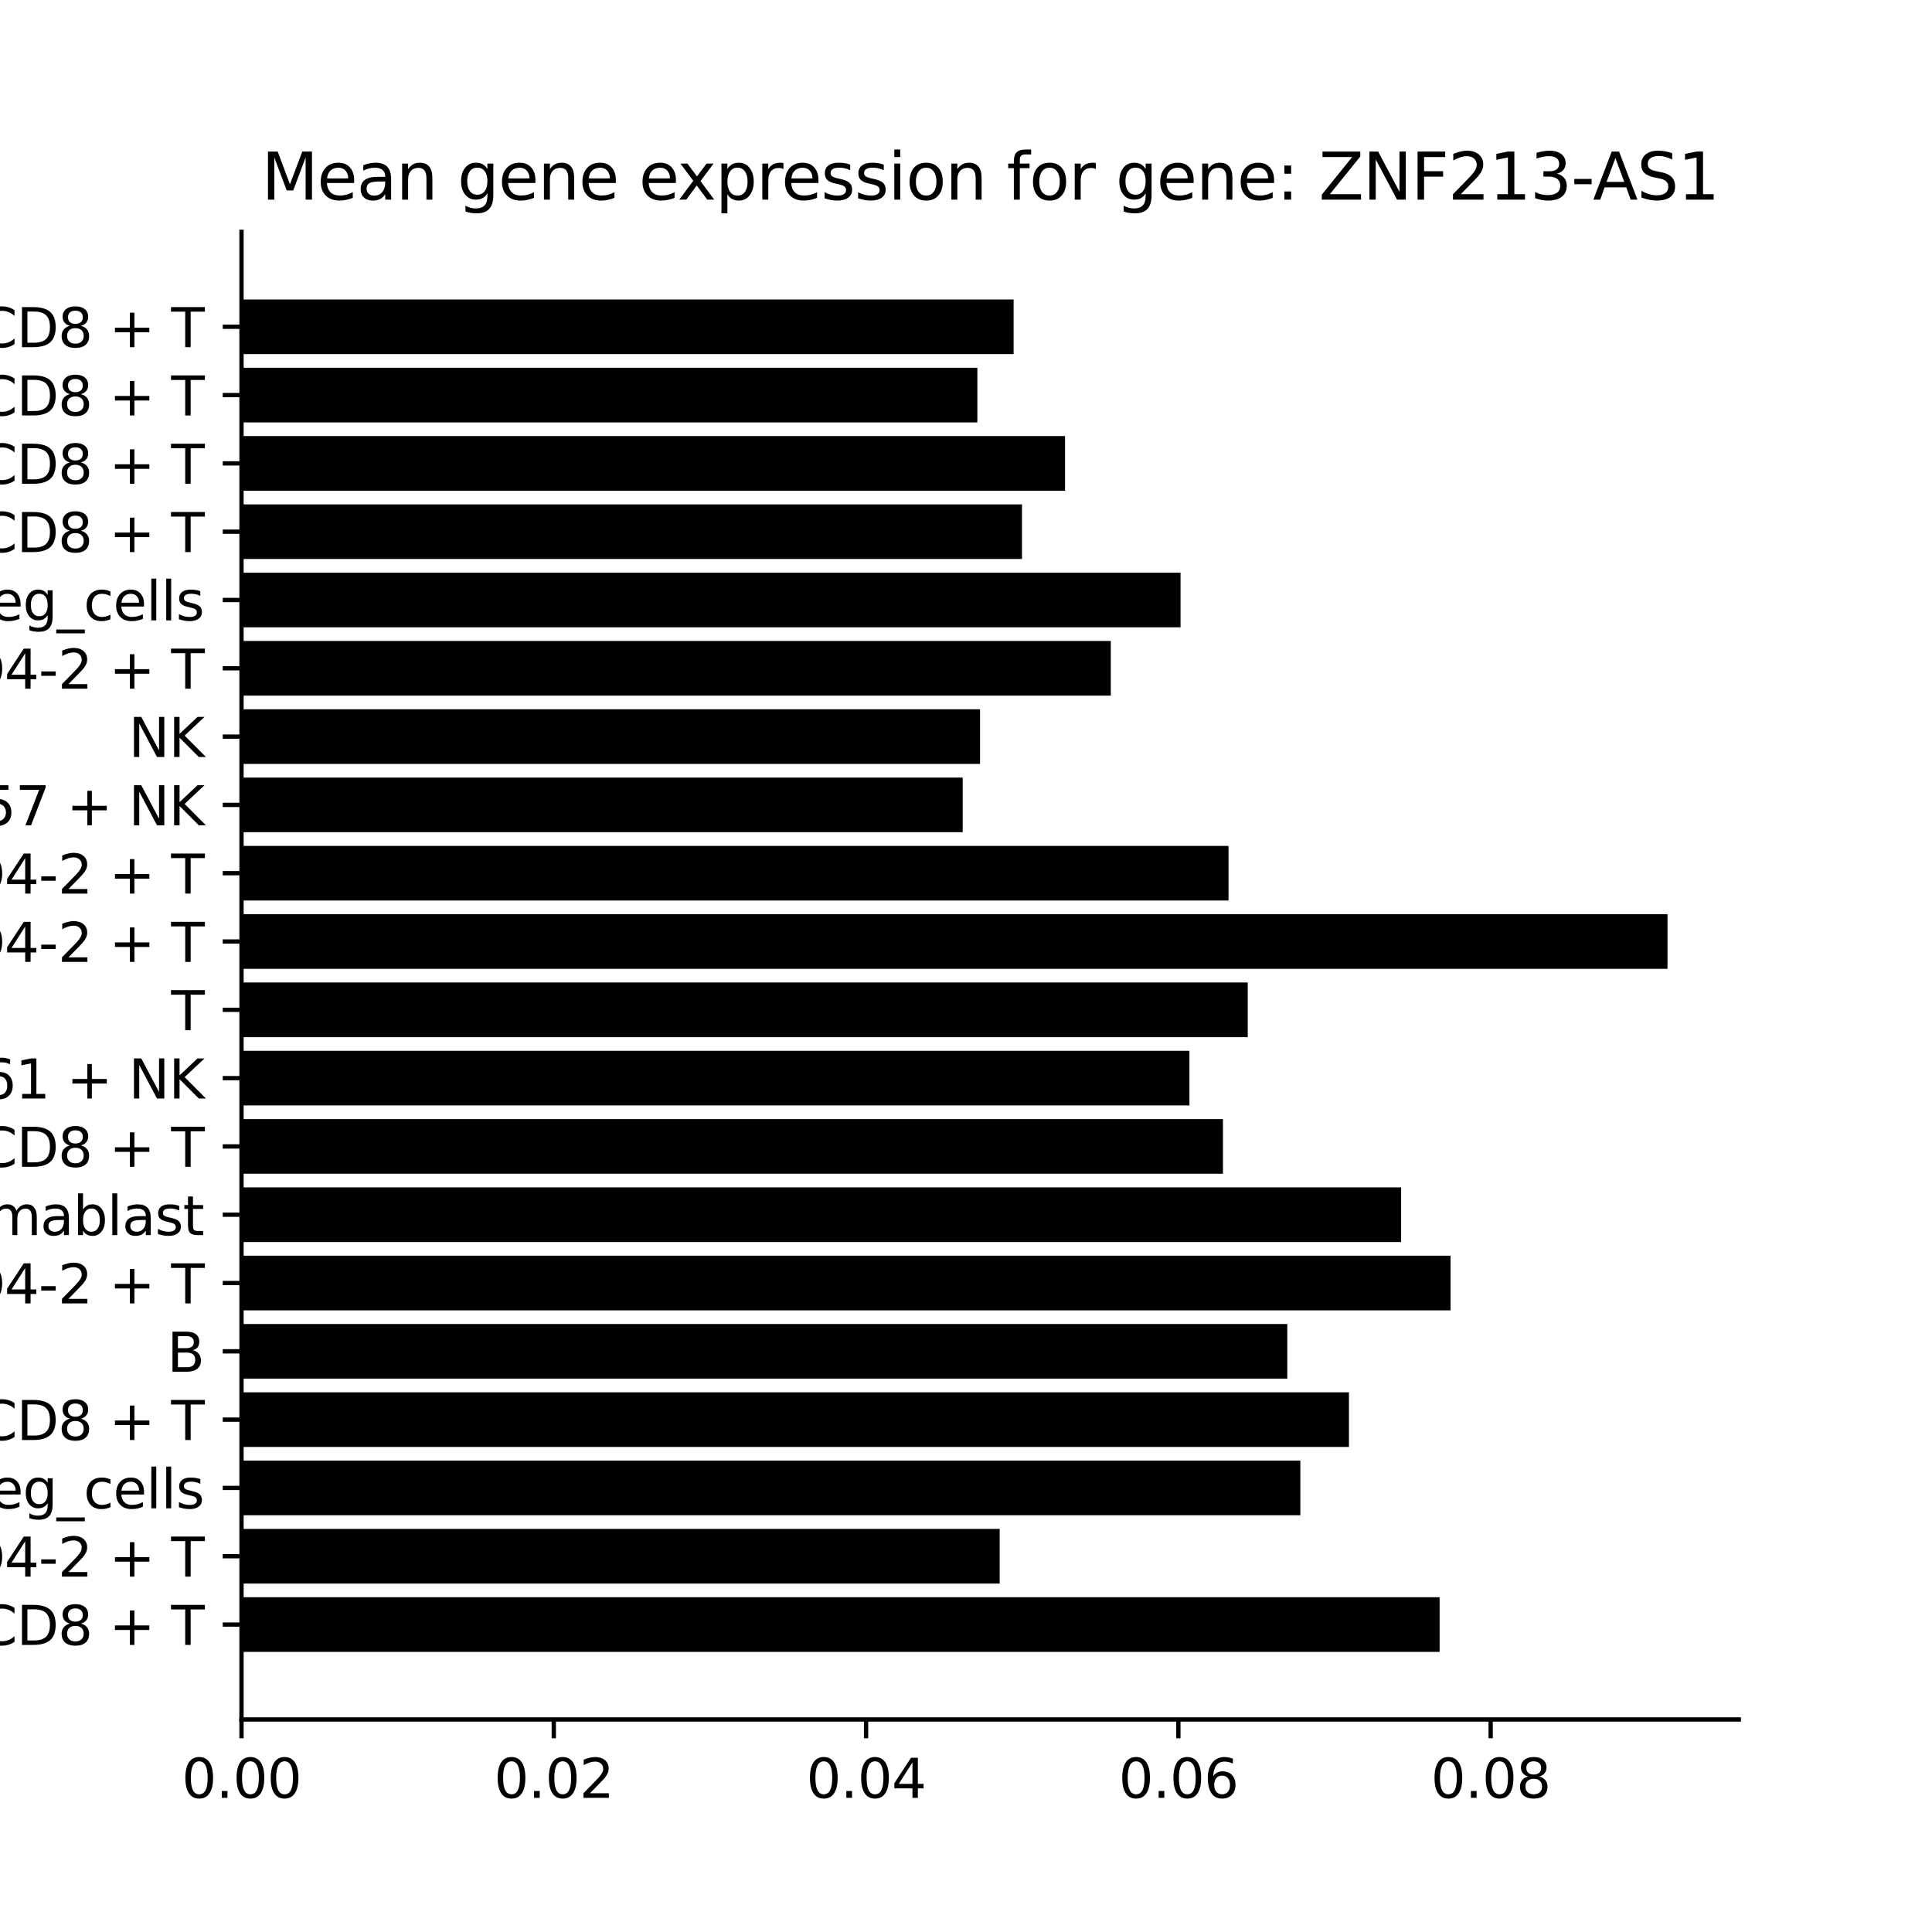 <?xml version="1.0" encoding="utf-8" standalone="no"?>
<!DOCTYPE svg PUBLIC "-//W3C//DTD SVG 1.1//EN"
  "http://www.w3.org/Graphics/SVG/1.1/DTD/svg11.dtd">
<svg xmlns:xlink="http://www.w3.org/1999/xlink" width="360pt" height="360pt" viewBox="0 0 360 360" xmlns="http://www.w3.org/2000/svg" version="1.1">
 <defs>
  <style type="text/css">*{stroke-linejoin: round; stroke-linecap: butt}</style>
 </defs>
 <g id="figure_1">
  <g id="patch_1">
   <path d="M 0 360 
L 360 360 
L 360 0 
L 0 0 
z
" style="fill: #ffffff"/>
  </g>
  <g id="axes_1">
   <g id="patch_2">
    <path d="M 45 320.4 
L 324 320.4 
L 324 43.2 
L 45 43.2 
z
" style="fill: #ffffff"/>
   </g>
   <g id="patch_3">
    <path d="M 45 55.8 
L 188.871 55.8 
L 188.871 65.982 
L 45 65.982 
z
" clip-path="url(#pe7deda91a8)"/>
   </g>
   <g id="patch_4">
    <path d="M 45 68.527 
L 182.116 68.527 
L 182.116 78.709 
L 45 78.709 
z
" clip-path="url(#pe7deda91a8)"/>
   </g>
   <g id="patch_5">
    <path d="M 45 81.255 
L 198.455 81.255 
L 198.455 91.436 
L 45 91.436 
z
" clip-path="url(#pe7deda91a8)"/>
   </g>
   <g id="patch_6">
    <path d="M 45 93.982 
L 190.434 93.982 
L 190.434 104.164 
L 45 104.164 
z
" clip-path="url(#pe7deda91a8)"/>
   </g>
   <g id="patch_7">
    <path d="M 45 106.709 
L 219.977 106.709 
L 219.977 116.891 
L 45 116.891 
z
" clip-path="url(#pe7deda91a8)"/>
   </g>
   <g id="patch_8">
    <path d="M 45 119.436 
L 206.978 119.436 
L 206.978 129.618 
L 45 129.618 
z
" clip-path="url(#pe7deda91a8)"/>
   </g>
   <g id="patch_9">
    <path d="M 45 132.164 
L 182.617 132.164 
L 182.617 142.345 
L 45 142.345 
z
" clip-path="url(#pe7deda91a8)"/>
   </g>
   <g id="patch_10">
    <path d="M 45 144.891 
L 179.383 144.891 
L 179.383 155.073 
L 45 155.073 
z
" clip-path="url(#pe7deda91a8)"/>
   </g>
   <g id="patch_11">
    <path d="M 45 157.618 
L 228.916 157.618 
L 228.916 167.8 
L 45 167.8 
z
" clip-path="url(#pe7deda91a8)"/>
   </g>
   <g id="patch_12">
    <path d="M 45 170.345 
L 310.714 170.345 
L 310.714 180.527 
L 45 180.527 
z
" clip-path="url(#pe7deda91a8)"/>
   </g>
   <g id="patch_13">
    <path d="M 45 183.073 
L 232.493 183.073 
L 232.493 193.255 
L 45 193.255 
z
" clip-path="url(#pe7deda91a8)"/>
   </g>
   <g id="patch_14">
    <path d="M 45 195.8 
L 221.633 195.8 
L 221.633 205.982 
L 45 205.982 
z
" clip-path="url(#pe7deda91a8)"/>
   </g>
   <g id="patch_15">
    <path d="M 45 208.527 
L 227.88 208.527 
L 227.88 218.709 
L 45 218.709 
z
" clip-path="url(#pe7deda91a8)"/>
   </g>
   <g id="patch_16">
    <path d="M 45 221.255 
L 261.078 221.255 
L 261.078 231.436 
L 45 231.436 
z
" clip-path="url(#pe7deda91a8)"/>
   </g>
   <g id="patch_17">
    <path d="M 45 233.982 
L 270.288 233.982 
L 270.288 244.164 
L 45 244.164 
z
" clip-path="url(#pe7deda91a8)"/>
   </g>
   <g id="patch_18">
    <path d="M 45 246.709 
L 239.869 246.709 
L 239.869 256.891 
L 45 256.891 
z
" clip-path="url(#pe7deda91a8)"/>
   </g>
   <g id="patch_19">
    <path d="M 45 259.436 
L 251.354 259.436 
L 251.354 269.618 
L 45 269.618 
z
" clip-path="url(#pe7deda91a8)"/>
   </g>
   <g id="patch_20">
    <path d="M 45 272.164 
L 242.301 272.164 
L 242.301 282.345 
L 45 282.345 
z
" clip-path="url(#pe7deda91a8)"/>
   </g>
   <g id="patch_21">
    <path d="M 45 284.891 
L 186.277 284.891 
L 186.277 295.073 
L 45 295.073 
z
" clip-path="url(#pe7deda91a8)"/>
   </g>
   <g id="patch_22">
    <path d="M 45 297.618 
L 268.252 297.618 
L 268.252 307.8 
L 45 307.8 
z
" clip-path="url(#pe7deda91a8)"/>
   </g>
   <g id="matplotlib.axis_1">
    <g id="xtick_1">
     <g id="line2d_1">
      <defs>
       <path id="medf9e327dc" d="M 0 0 
L 0 3.5 
" style="stroke: #000000; stroke-width: 0.8"/>
      </defs>
      <g>
       <use xlink:href="#medf9e327dc" x="45" y="320.4" style="stroke: #000000; stroke-width: 0.8"/>
      </g>
     </g>
     <g id="text_1">
      <!-- 0.00 -->
      <g transform="translate(33.867 334.998) scale(0.1 -0.1)">
       <defs>
        <path id="DejaVuSans-30" d="M 2034 4250 
Q 1547 4250 1301 3770 
Q 1056 3291 1056 2328 
Q 1056 1369 1301 889 
Q 1547 409 2034 409 
Q 2525 409 2770 889 
Q 3016 1369 3016 2328 
Q 3016 3291 2770 3770 
Q 2525 4250 2034 4250 
z
M 2034 4750 
Q 2819 4750 3233 4129 
Q 3647 3509 3647 2328 
Q 3647 1150 3233 529 
Q 2819 -91 2034 -91 
Q 1250 -91 836 529 
Q 422 1150 422 2328 
Q 422 3509 836 4129 
Q 1250 4750 2034 4750 
z
" transform="scale(0.016)"/>
        <path id="DejaVuSans-2e" d="M 684 794 
L 1344 794 
L 1344 0 
L 684 0 
L 684 794 
z
" transform="scale(0.016)"/>
       </defs>
       <use xlink:href="#DejaVuSans-30"/>
       <use xlink:href="#DejaVuSans-2e" x="63.623"/>
       <use xlink:href="#DejaVuSans-30" x="95.41"/>
       <use xlink:href="#DejaVuSans-30" x="159.033"/>
      </g>
     </g>
    </g>
    <g id="xtick_2">
     <g id="line2d_2">
      <g>
       <use xlink:href="#medf9e327dc" x="103.191" y="320.4" style="stroke: #000000; stroke-width: 0.8"/>
      </g>
     </g>
     <g id="text_2">
      <!-- 0.02 -->
      <g transform="translate(92.058 334.998) scale(0.1 -0.1)">
       <defs>
        <path id="DejaVuSans-32" d="M 1228 531 
L 3431 531 
L 3431 0 
L 469 0 
L 469 531 
Q 828 903 1448 1529 
Q 2069 2156 2228 2338 
Q 2531 2678 2651 2914 
Q 2772 3150 2772 3378 
Q 2772 3750 2511 3984 
Q 2250 4219 1831 4219 
Q 1534 4219 1204 4116 
Q 875 4013 500 3803 
L 500 4441 
Q 881 4594 1212 4672 
Q 1544 4750 1819 4750 
Q 2544 4750 2975 4387 
Q 3406 4025 3406 3419 
Q 3406 3131 3298 2873 
Q 3191 2616 2906 2266 
Q 2828 2175 2409 1742 
Q 1991 1309 1228 531 
z
" transform="scale(0.016)"/>
       </defs>
       <use xlink:href="#DejaVuSans-30"/>
       <use xlink:href="#DejaVuSans-2e" x="63.623"/>
       <use xlink:href="#DejaVuSans-30" x="95.41"/>
       <use xlink:href="#DejaVuSans-32" x="159.033"/>
      </g>
     </g>
    </g>
    <g id="xtick_3">
     <g id="line2d_3">
      <g>
       <use xlink:href="#medf9e327dc" x="161.381" y="320.4" style="stroke: #000000; stroke-width: 0.8"/>
      </g>
     </g>
     <g id="text_3">
      <!-- 0.04 -->
      <g transform="translate(150.248 334.998) scale(0.1 -0.1)">
       <defs>
        <path id="DejaVuSans-34" d="M 2419 4116 
L 825 1625 
L 2419 1625 
L 2419 4116 
z
M 2253 4666 
L 3047 4666 
L 3047 1625 
L 3713 1625 
L 3713 1100 
L 3047 1100 
L 3047 0 
L 2419 0 
L 2419 1100 
L 313 1100 
L 313 1709 
L 2253 4666 
z
" transform="scale(0.016)"/>
       </defs>
       <use xlink:href="#DejaVuSans-30"/>
       <use xlink:href="#DejaVuSans-2e" x="63.623"/>
       <use xlink:href="#DejaVuSans-30" x="95.41"/>
       <use xlink:href="#DejaVuSans-34" x="159.033"/>
      </g>
     </g>
    </g>
    <g id="xtick_4">
     <g id="line2d_4">
      <g>
       <use xlink:href="#medf9e327dc" x="219.572" y="320.4" style="stroke: #000000; stroke-width: 0.8"/>
      </g>
     </g>
     <g id="text_4">
      <!-- 0.06 -->
      <g transform="translate(208.439 334.998) scale(0.1 -0.1)">
       <defs>
        <path id="DejaVuSans-36" d="M 2113 2584 
Q 1688 2584 1439 2293 
Q 1191 2003 1191 1497 
Q 1191 994 1439 701 
Q 1688 409 2113 409 
Q 2538 409 2786 701 
Q 3034 994 3034 1497 
Q 3034 2003 2786 2293 
Q 2538 2584 2113 2584 
z
M 3366 4563 
L 3366 3988 
Q 3128 4100 2886 4159 
Q 2644 4219 2406 4219 
Q 1781 4219 1451 3797 
Q 1122 3375 1075 2522 
Q 1259 2794 1537 2939 
Q 1816 3084 2150 3084 
Q 2853 3084 3261 2657 
Q 3669 2231 3669 1497 
Q 3669 778 3244 343 
Q 2819 -91 2113 -91 
Q 1303 -91 875 529 
Q 447 1150 447 2328 
Q 447 3434 972 4092 
Q 1497 4750 2381 4750 
Q 2619 4750 2861 4703 
Q 3103 4656 3366 4563 
z
" transform="scale(0.016)"/>
       </defs>
       <use xlink:href="#DejaVuSans-30"/>
       <use xlink:href="#DejaVuSans-2e" x="63.623"/>
       <use xlink:href="#DejaVuSans-30" x="95.41"/>
       <use xlink:href="#DejaVuSans-36" x="159.033"/>
      </g>
     </g>
    </g>
    <g id="xtick_5">
     <g id="line2d_5">
      <g>
       <use xlink:href="#medf9e327dc" x="277.762" y="320.4" style="stroke: #000000; stroke-width: 0.8"/>
      </g>
     </g>
     <g id="text_5">
      <!-- 0.08 -->
      <g transform="translate(266.629 334.998) scale(0.1 -0.1)">
       <defs>
        <path id="DejaVuSans-38" d="M 2034 2216 
Q 1584 2216 1326 1975 
Q 1069 1734 1069 1313 
Q 1069 891 1326 650 
Q 1584 409 2034 409 
Q 2484 409 2743 651 
Q 3003 894 3003 1313 
Q 3003 1734 2745 1975 
Q 2488 2216 2034 2216 
z
M 1403 2484 
Q 997 2584 770 2862 
Q 544 3141 544 3541 
Q 544 4100 942 4425 
Q 1341 4750 2034 4750 
Q 2731 4750 3128 4425 
Q 3525 4100 3525 3541 
Q 3525 3141 3298 2862 
Q 3072 2584 2669 2484 
Q 3125 2378 3379 2068 
Q 3634 1759 3634 1313 
Q 3634 634 3220 271 
Q 2806 -91 2034 -91 
Q 1263 -91 848 271 
Q 434 634 434 1313 
Q 434 1759 690 2068 
Q 947 2378 1403 2484 
z
M 1172 3481 
Q 1172 3119 1398 2916 
Q 1625 2713 2034 2713 
Q 2441 2713 2670 2916 
Q 2900 3119 2900 3481 
Q 2900 3844 2670 4047 
Q 2441 4250 2034 4250 
Q 1625 4250 1398 4047 
Q 1172 3844 1172 3481 
z
" transform="scale(0.016)"/>
       </defs>
       <use xlink:href="#DejaVuSans-30"/>
       <use xlink:href="#DejaVuSans-2e" x="63.623"/>
       <use xlink:href="#DejaVuSans-30" x="95.41"/>
       <use xlink:href="#DejaVuSans-38" x="159.033"/>
      </g>
     </g>
    </g>
   </g>
   <g id="matplotlib.axis_2">
    <g id="ytick_1">
     <g id="line2d_6">
      <defs>
       <path id="m1ca8fe04a5" d="M 0 0 
L -3.5 0 
" style="stroke: #000000; stroke-width: 0.8"/>
      </defs>
      <g>
       <use xlink:href="#m1ca8fe04a5" x="45" y="60.891" style="stroke: #000000; stroke-width: 0.8"/>
      </g>
     </g>
     <g id="text_6">
      <!-- CD57 + CD8 + T -->
      <g transform="translate(-46.033 64.69) scale(0.1 -0.1)">
       <defs>
        <path id="DejaVuSans-43" d="M 4122 4306 
L 4122 3641 
Q 3803 3938 3442 4084 
Q 3081 4231 2675 4231 
Q 1875 4231 1450 3742 
Q 1025 3253 1025 2328 
Q 1025 1406 1450 917 
Q 1875 428 2675 428 
Q 3081 428 3442 575 
Q 3803 722 4122 1019 
L 4122 359 
Q 3791 134 3420 21 
Q 3050 -91 2638 -91 
Q 1578 -91 968 557 
Q 359 1206 359 2328 
Q 359 3453 968 4101 
Q 1578 4750 2638 4750 
Q 3056 4750 3426 4639 
Q 3797 4528 4122 4306 
z
" transform="scale(0.016)"/>
        <path id="DejaVuSans-44" d="M 1259 4147 
L 1259 519 
L 2022 519 
Q 2988 519 3436 956 
Q 3884 1394 3884 2338 
Q 3884 3275 3436 3711 
Q 2988 4147 2022 4147 
L 1259 4147 
z
M 628 4666 
L 1925 4666 
Q 3281 4666 3915 4102 
Q 4550 3538 4550 2338 
Q 4550 1131 3912 565 
Q 3275 0 1925 0 
L 628 0 
L 628 4666 
z
" transform="scale(0.016)"/>
        <path id="DejaVuSans-35" d="M 691 4666 
L 3169 4666 
L 3169 4134 
L 1269 4134 
L 1269 2991 
Q 1406 3038 1543 3061 
Q 1681 3084 1819 3084 
Q 2600 3084 3056 2656 
Q 3513 2228 3513 1497 
Q 3513 744 3044 326 
Q 2575 -91 1722 -91 
Q 1428 -91 1123 -41 
Q 819 9 494 109 
L 494 744 
Q 775 591 1075 516 
Q 1375 441 1709 441 
Q 2250 441 2565 725 
Q 2881 1009 2881 1497 
Q 2881 1984 2565 2268 
Q 2250 2553 1709 2553 
Q 1456 2553 1204 2497 
Q 953 2441 691 2322 
L 691 4666 
z
" transform="scale(0.016)"/>
        <path id="DejaVuSans-37" d="M 525 4666 
L 3525 4666 
L 3525 4397 
L 1831 0 
L 1172 0 
L 2766 4134 
L 525 4134 
L 525 4666 
z
" transform="scale(0.016)"/>
        <path id="DejaVuSans-20" transform="scale(0.016)"/>
        <path id="DejaVuSans-2b" d="M 2944 4013 
L 2944 2272 
L 4684 2272 
L 4684 1741 
L 2944 1741 
L 2944 0 
L 2419 0 
L 2419 1741 
L 678 1741 
L 678 2272 
L 2419 2272 
L 2419 4013 
L 2944 4013 
z
" transform="scale(0.016)"/>
        <path id="DejaVuSans-54" d="M -19 4666 
L 3928 4666 
L 3928 4134 
L 2272 4134 
L 2272 0 
L 1638 0 
L 1638 4134 
L -19 4134 
L -19 4666 
z
" transform="scale(0.016)"/>
       </defs>
       <use xlink:href="#DejaVuSans-43"/>
       <use xlink:href="#DejaVuSans-44" x="69.824"/>
       <use xlink:href="#DejaVuSans-35" x="146.826"/>
       <use xlink:href="#DejaVuSans-37" x="210.449"/>
       <use xlink:href="#DejaVuSans-20" x="274.072"/>
       <use xlink:href="#DejaVuSans-2b" x="305.859"/>
       <use xlink:href="#DejaVuSans-20" x="389.648"/>
       <use xlink:href="#DejaVuSans-43" x="421.436"/>
       <use xlink:href="#DejaVuSans-44" x="491.26"/>
       <use xlink:href="#DejaVuSans-38" x="568.262"/>
       <use xlink:href="#DejaVuSans-20" x="631.885"/>
       <use xlink:href="#DejaVuSans-2b" x="663.672"/>
       <use xlink:href="#DejaVuSans-20" x="747.461"/>
       <use xlink:href="#DejaVuSans-54" x="779.248"/>
      </g>
     </g>
    </g>
    <g id="ytick_2">
     <g id="line2d_7">
      <g>
       <use xlink:href="#m1ca8fe04a5" x="45" y="73.618" style="stroke: #000000; stroke-width: 0.8"/>
      </g>
     </g>
     <g id="text_7">
      <!-- Effector CD8 + T -->
      <g transform="translate(-46.228 77.417) scale(0.1 -0.1)">
       <defs>
        <path id="DejaVuSans-45" d="M 628 4666 
L 3578 4666 
L 3578 4134 
L 1259 4134 
L 1259 2753 
L 3481 2753 
L 3481 2222 
L 1259 2222 
L 1259 531 
L 3634 531 
L 3634 0 
L 628 0 
L 628 4666 
z
" transform="scale(0.016)"/>
        <path id="DejaVuSans-66" d="M 2375 4863 
L 2375 4384 
L 1825 4384 
Q 1516 4384 1395 4259 
Q 1275 4134 1275 3809 
L 1275 3500 
L 2222 3500 
L 2222 3053 
L 1275 3053 
L 1275 0 
L 697 0 
L 697 3053 
L 147 3053 
L 147 3500 
L 697 3500 
L 697 3744 
Q 697 4328 969 4595 
Q 1241 4863 1831 4863 
L 2375 4863 
z
" transform="scale(0.016)"/>
        <path id="DejaVuSans-65" d="M 3597 1894 
L 3597 1613 
L 953 1613 
Q 991 1019 1311 708 
Q 1631 397 2203 397 
Q 2534 397 2845 478 
Q 3156 559 3463 722 
L 3463 178 
Q 3153 47 2828 -22 
Q 2503 -91 2169 -91 
Q 1331 -91 842 396 
Q 353 884 353 1716 
Q 353 2575 817 3079 
Q 1281 3584 2069 3584 
Q 2775 3584 3186 3129 
Q 3597 2675 3597 1894 
z
M 3022 2063 
Q 3016 2534 2758 2815 
Q 2500 3097 2075 3097 
Q 1594 3097 1305 2825 
Q 1016 2553 972 2059 
L 3022 2063 
z
" transform="scale(0.016)"/>
        <path id="DejaVuSans-63" d="M 3122 3366 
L 3122 2828 
Q 2878 2963 2633 3030 
Q 2388 3097 2138 3097 
Q 1578 3097 1268 2742 
Q 959 2388 959 1747 
Q 959 1106 1268 751 
Q 1578 397 2138 397 
Q 2388 397 2633 464 
Q 2878 531 3122 666 
L 3122 134 
Q 2881 22 2623 -34 
Q 2366 -91 2075 -91 
Q 1284 -91 818 406 
Q 353 903 353 1747 
Q 353 2603 823 3093 
Q 1294 3584 2113 3584 
Q 2378 3584 2631 3529 
Q 2884 3475 3122 3366 
z
" transform="scale(0.016)"/>
        <path id="DejaVuSans-74" d="M 1172 4494 
L 1172 3500 
L 2356 3500 
L 2356 3053 
L 1172 3053 
L 1172 1153 
Q 1172 725 1289 603 
Q 1406 481 1766 481 
L 2356 481 
L 2356 0 
L 1766 0 
Q 1100 0 847 248 
Q 594 497 594 1153 
L 594 3053 
L 172 3053 
L 172 3500 
L 594 3500 
L 594 4494 
L 1172 4494 
z
" transform="scale(0.016)"/>
        <path id="DejaVuSans-6f" d="M 1959 3097 
Q 1497 3097 1228 2736 
Q 959 2375 959 1747 
Q 959 1119 1226 758 
Q 1494 397 1959 397 
Q 2419 397 2687 759 
Q 2956 1122 2956 1747 
Q 2956 2369 2687 2733 
Q 2419 3097 1959 3097 
z
M 1959 3584 
Q 2709 3584 3137 3096 
Q 3566 2609 3566 1747 
Q 3566 888 3137 398 
Q 2709 -91 1959 -91 
Q 1206 -91 779 398 
Q 353 888 353 1747 
Q 353 2609 779 3096 
Q 1206 3584 1959 3584 
z
" transform="scale(0.016)"/>
        <path id="DejaVuSans-72" d="M 2631 2963 
Q 2534 3019 2420 3045 
Q 2306 3072 2169 3072 
Q 1681 3072 1420 2755 
Q 1159 2438 1159 1844 
L 1159 0 
L 581 0 
L 581 3500 
L 1159 3500 
L 1159 2956 
Q 1341 3275 1631 3429 
Q 1922 3584 2338 3584 
Q 2397 3584 2469 3576 
Q 2541 3569 2628 3553 
L 2631 2963 
z
" transform="scale(0.016)"/>
       </defs>
       <use xlink:href="#DejaVuSans-45"/>
       <use xlink:href="#DejaVuSans-66" x="63.184"/>
       <use xlink:href="#DejaVuSans-66" x="98.389"/>
       <use xlink:href="#DejaVuSans-65" x="133.594"/>
       <use xlink:href="#DejaVuSans-63" x="195.117"/>
       <use xlink:href="#DejaVuSans-74" x="250.098"/>
       <use xlink:href="#DejaVuSans-6f" x="289.307"/>
       <use xlink:href="#DejaVuSans-72" x="350.488"/>
       <use xlink:href="#DejaVuSans-20" x="391.602"/>
       <use xlink:href="#DejaVuSans-43" x="423.389"/>
       <use xlink:href="#DejaVuSans-44" x="493.213"/>
       <use xlink:href="#DejaVuSans-38" x="570.215"/>
       <use xlink:href="#DejaVuSans-20" x="633.838"/>
       <use xlink:href="#DejaVuSans-2b" x="665.625"/>
       <use xlink:href="#DejaVuSans-20" x="749.414"/>
       <use xlink:href="#DejaVuSans-54" x="781.201"/>
      </g>
     </g>
    </g>
    <g id="ytick_3">
     <g id="line2d_8">
      <g>
       <use xlink:href="#m1ca8fe04a5" x="45" y="86.345" style="stroke: #000000; stroke-width: 0.8"/>
      </g>
     </g>
     <g id="text_8">
      <!-- CD28 - CD8 + T -->
      <g transform="translate(-41.261 90.145) scale(0.1 -0.1)">
       <defs>
        <path id="DejaVuSans-2d" d="M 313 2009 
L 1997 2009 
L 1997 1497 
L 313 1497 
L 313 2009 
z
" transform="scale(0.016)"/>
       </defs>
       <use xlink:href="#DejaVuSans-43"/>
       <use xlink:href="#DejaVuSans-44" x="69.824"/>
       <use xlink:href="#DejaVuSans-32" x="146.826"/>
       <use xlink:href="#DejaVuSans-38" x="210.449"/>
       <use xlink:href="#DejaVuSans-20" x="274.072"/>
       <use xlink:href="#DejaVuSans-2d" x="305.859"/>
       <use xlink:href="#DejaVuSans-20" x="341.943"/>
       <use xlink:href="#DejaVuSans-43" x="373.73"/>
       <use xlink:href="#DejaVuSans-44" x="443.555"/>
       <use xlink:href="#DejaVuSans-38" x="520.557"/>
       <use xlink:href="#DejaVuSans-20" x="584.18"/>
       <use xlink:href="#DejaVuSans-2b" x="615.967"/>
       <use xlink:href="#DejaVuSans-20" x="699.756"/>
       <use xlink:href="#DejaVuSans-54" x="731.543"/>
      </g>
     </g>
    </g>
    <g id="ytick_4">
     <g id="line2d_9">
      <g>
       <use xlink:href="#m1ca8fe04a5" x="45" y="99.073" style="stroke: #000000; stroke-width: 0.8"/>
      </g>
     </g>
     <g id="text_9">
      <!-- Effector_memory CD8 + T -->
      <g transform="translate(-93.011 102.872) scale(0.1 -0.1)">
       <defs>
        <path id="DejaVuSans-5f" d="M 3263 -1063 
L 3263 -1509 
L -63 -1509 
L -63 -1063 
L 3263 -1063 
z
" transform="scale(0.016)"/>
        <path id="DejaVuSans-6d" d="M 3328 2828 
Q 3544 3216 3844 3400 
Q 4144 3584 4550 3584 
Q 5097 3584 5394 3201 
Q 5691 2819 5691 2113 
L 5691 0 
L 5113 0 
L 5113 2094 
Q 5113 2597 4934 2840 
Q 4756 3084 4391 3084 
Q 3944 3084 3684 2787 
Q 3425 2491 3425 1978 
L 3425 0 
L 2847 0 
L 2847 2094 
Q 2847 2600 2669 2842 
Q 2491 3084 2119 3084 
Q 1678 3084 1418 2786 
Q 1159 2488 1159 1978 
L 1159 0 
L 581 0 
L 581 3500 
L 1159 3500 
L 1159 2956 
Q 1356 3278 1631 3431 
Q 1906 3584 2284 3584 
Q 2666 3584 2933 3390 
Q 3200 3197 3328 2828 
z
" transform="scale(0.016)"/>
        <path id="DejaVuSans-79" d="M 2059 -325 
Q 1816 -950 1584 -1140 
Q 1353 -1331 966 -1331 
L 506 -1331 
L 506 -850 
L 844 -850 
Q 1081 -850 1212 -737 
Q 1344 -625 1503 -206 
L 1606 56 
L 191 3500 
L 800 3500 
L 1894 763 
L 2988 3500 
L 3597 3500 
L 2059 -325 
z
" transform="scale(0.016)"/>
       </defs>
       <use xlink:href="#DejaVuSans-45"/>
       <use xlink:href="#DejaVuSans-66" x="63.184"/>
       <use xlink:href="#DejaVuSans-66" x="98.389"/>
       <use xlink:href="#DejaVuSans-65" x="133.594"/>
       <use xlink:href="#DejaVuSans-63" x="195.117"/>
       <use xlink:href="#DejaVuSans-74" x="250.098"/>
       <use xlink:href="#DejaVuSans-6f" x="289.307"/>
       <use xlink:href="#DejaVuSans-72" x="350.488"/>
       <use xlink:href="#DejaVuSans-5f" x="391.602"/>
       <use xlink:href="#DejaVuSans-6d" x="441.602"/>
       <use xlink:href="#DejaVuSans-65" x="539.014"/>
       <use xlink:href="#DejaVuSans-6d" x="600.537"/>
       <use xlink:href="#DejaVuSans-6f" x="697.949"/>
       <use xlink:href="#DejaVuSans-72" x="759.131"/>
       <use xlink:href="#DejaVuSans-79" x="800.244"/>
       <use xlink:href="#DejaVuSans-20" x="859.424"/>
       <use xlink:href="#DejaVuSans-43" x="891.211"/>
       <use xlink:href="#DejaVuSans-44" x="961.035"/>
       <use xlink:href="#DejaVuSans-38" x="1038.037"/>
       <use xlink:href="#DejaVuSans-20" x="1101.66"/>
       <use xlink:href="#DejaVuSans-2b" x="1133.447"/>
       <use xlink:href="#DejaVuSans-20" x="1217.236"/>
       <use xlink:href="#DejaVuSans-54" x="1249.023"/>
      </g>
     </g>
    </g>
    <g id="ytick_5">
     <g id="line2d_10">
      <g>
       <use xlink:href="#m1ca8fe04a5" x="45" y="111.8" style="stroke: #000000; stroke-width: 0.8"/>
      </g>
     </g>
     <g id="text_10">
      <!-- Treg_cells -->
      <g transform="translate(-10.438 115.599) scale(0.1 -0.1)">
       <defs>
        <path id="DejaVuSans-67" d="M 2906 1791 
Q 2906 2416 2648 2759 
Q 2391 3103 1925 3103 
Q 1463 3103 1205 2759 
Q 947 2416 947 1791 
Q 947 1169 1205 825 
Q 1463 481 1925 481 
Q 2391 481 2648 825 
Q 2906 1169 2906 1791 
z
M 3481 434 
Q 3481 -459 3084 -895 
Q 2688 -1331 1869 -1331 
Q 1566 -1331 1297 -1286 
Q 1028 -1241 775 -1147 
L 775 -588 
Q 1028 -725 1275 -790 
Q 1522 -856 1778 -856 
Q 2344 -856 2625 -561 
Q 2906 -266 2906 331 
L 2906 616 
Q 2728 306 2450 153 
Q 2172 0 1784 0 
Q 1141 0 747 490 
Q 353 981 353 1791 
Q 353 2603 747 3093 
Q 1141 3584 1784 3584 
Q 2172 3584 2450 3431 
Q 2728 3278 2906 2969 
L 2906 3500 
L 3481 3500 
L 3481 434 
z
" transform="scale(0.016)"/>
        <path id="DejaVuSans-6c" d="M 603 4863 
L 1178 4863 
L 1178 0 
L 603 0 
L 603 4863 
z
" transform="scale(0.016)"/>
        <path id="DejaVuSans-73" d="M 2834 3397 
L 2834 2853 
Q 2591 2978 2328 3040 
Q 2066 3103 1784 3103 
Q 1356 3103 1142 2972 
Q 928 2841 928 2578 
Q 928 2378 1081 2264 
Q 1234 2150 1697 2047 
L 1894 2003 
Q 2506 1872 2764 1633 
Q 3022 1394 3022 966 
Q 3022 478 2636 193 
Q 2250 -91 1575 -91 
Q 1294 -91 989 -36 
Q 684 19 347 128 
L 347 722 
Q 666 556 975 473 
Q 1284 391 1588 391 
Q 1994 391 2212 530 
Q 2431 669 2431 922 
Q 2431 1156 2273 1281 
Q 2116 1406 1581 1522 
L 1381 1569 
Q 847 1681 609 1914 
Q 372 2147 372 2553 
Q 372 3047 722 3315 
Q 1072 3584 1716 3584 
Q 2034 3584 2315 3537 
Q 2597 3491 2834 3397 
z
" transform="scale(0.016)"/>
       </defs>
       <use xlink:href="#DejaVuSans-54"/>
       <use xlink:href="#DejaVuSans-72" x="46.334"/>
       <use xlink:href="#DejaVuSans-65" x="85.197"/>
       <use xlink:href="#DejaVuSans-67" x="146.721"/>
       <use xlink:href="#DejaVuSans-5f" x="210.197"/>
       <use xlink:href="#DejaVuSans-63" x="260.197"/>
       <use xlink:href="#DejaVuSans-65" x="315.178"/>
       <use xlink:href="#DejaVuSans-6c" x="376.701"/>
       <use xlink:href="#DejaVuSans-6c" x="404.484"/>
       <use xlink:href="#DejaVuSans-73" x="432.268"/>
      </g>
     </g>
    </g>
    <g id="ytick_6">
     <g id="line2d_11">
      <g>
       <use xlink:href="#m1ca8fe04a5" x="45" y="124.527" style="stroke: #000000; stroke-width: 0.8"/>
      </g>
     </g>
     <g id="text_11">
      <!-- Effector_memory CD4-1 + CD4-2 + T -->
      <g transform="translate(-148.733 128.326) scale(0.1 -0.1)">
       <defs>
        <path id="DejaVuSans-31" d="M 794 531 
L 1825 531 
L 1825 4091 
L 703 3866 
L 703 4441 
L 1819 4666 
L 2450 4666 
L 2450 531 
L 3481 531 
L 3481 0 
L 794 0 
L 794 531 
z
" transform="scale(0.016)"/>
       </defs>
       <use xlink:href="#DejaVuSans-45"/>
       <use xlink:href="#DejaVuSans-66" x="63.184"/>
       <use xlink:href="#DejaVuSans-66" x="98.389"/>
       <use xlink:href="#DejaVuSans-65" x="133.594"/>
       <use xlink:href="#DejaVuSans-63" x="195.117"/>
       <use xlink:href="#DejaVuSans-74" x="250.098"/>
       <use xlink:href="#DejaVuSans-6f" x="289.307"/>
       <use xlink:href="#DejaVuSans-72" x="350.488"/>
       <use xlink:href="#DejaVuSans-5f" x="391.602"/>
       <use xlink:href="#DejaVuSans-6d" x="441.602"/>
       <use xlink:href="#DejaVuSans-65" x="539.014"/>
       <use xlink:href="#DejaVuSans-6d" x="600.537"/>
       <use xlink:href="#DejaVuSans-6f" x="697.949"/>
       <use xlink:href="#DejaVuSans-72" x="759.131"/>
       <use xlink:href="#DejaVuSans-79" x="800.244"/>
       <use xlink:href="#DejaVuSans-20" x="859.424"/>
       <use xlink:href="#DejaVuSans-43" x="891.211"/>
       <use xlink:href="#DejaVuSans-44" x="961.035"/>
       <use xlink:href="#DejaVuSans-34" x="1038.037"/>
       <use xlink:href="#DejaVuSans-2d" x="1101.66"/>
       <use xlink:href="#DejaVuSans-31" x="1137.744"/>
       <use xlink:href="#DejaVuSans-20" x="1201.367"/>
       <use xlink:href="#DejaVuSans-2b" x="1233.154"/>
       <use xlink:href="#DejaVuSans-20" x="1316.943"/>
       <use xlink:href="#DejaVuSans-43" x="1348.73"/>
       <use xlink:href="#DejaVuSans-44" x="1418.555"/>
       <use xlink:href="#DejaVuSans-34" x="1495.557"/>
       <use xlink:href="#DejaVuSans-2d" x="1559.18"/>
       <use xlink:href="#DejaVuSans-32" x="1595.264"/>
       <use xlink:href="#DejaVuSans-20" x="1658.887"/>
       <use xlink:href="#DejaVuSans-2b" x="1690.674"/>
       <use xlink:href="#DejaVuSans-20" x="1774.463"/>
       <use xlink:href="#DejaVuSans-54" x="1806.25"/>
      </g>
     </g>
    </g>
    <g id="ytick_7">
     <g id="line2d_12">
      <g>
       <use xlink:href="#m1ca8fe04a5" x="45" y="137.255" style="stroke: #000000; stroke-width: 0.8"/>
      </g>
     </g>
     <g id="text_12">
      <!-- NK -->
      <g transform="translate(23.961 141.054) scale(0.1 -0.1)">
       <defs>
        <path id="DejaVuSans-4e" d="M 628 4666 
L 1478 4666 
L 3547 763 
L 3547 4666 
L 4159 4666 
L 4159 0 
L 3309 0 
L 1241 3903 
L 1241 0 
L 628 0 
L 628 4666 
z
" transform="scale(0.016)"/>
        <path id="DejaVuSans-4b" d="M 628 4666 
L 1259 4666 
L 1259 2694 
L 3353 4666 
L 4166 4666 
L 1850 2491 
L 4331 0 
L 3500 0 
L 1259 2247 
L 1259 0 
L 628 0 
L 628 4666 
z
" transform="scale(0.016)"/>
       </defs>
       <use xlink:href="#DejaVuSans-4e"/>
       <use xlink:href="#DejaVuSans-4b" x="74.805"/>
      </g>
     </g>
    </g>
    <g id="ytick_8">
     <g id="line2d_13">
      <g>
       <use xlink:href="#m1ca8fe04a5" x="45" y="149.982" style="stroke: #000000; stroke-width: 0.8"/>
      </g>
     </g>
     <g id="text_13">
      <!-- CD57 + NK -->
      <g transform="translate(-18.183 153.781) scale(0.1 -0.1)">
       <use xlink:href="#DejaVuSans-43"/>
       <use xlink:href="#DejaVuSans-44" x="69.824"/>
       <use xlink:href="#DejaVuSans-35" x="146.826"/>
       <use xlink:href="#DejaVuSans-37" x="210.449"/>
       <use xlink:href="#DejaVuSans-20" x="274.072"/>
       <use xlink:href="#DejaVuSans-2b" x="305.859"/>
       <use xlink:href="#DejaVuSans-20" x="389.648"/>
       <use xlink:href="#DejaVuSans-4e" x="421.436"/>
       <use xlink:href="#DejaVuSans-4b" x="496.24"/>
      </g>
     </g>
    </g>
    <g id="ytick_9">
     <g id="line2d_14">
      <g>
       <use xlink:href="#m1ca8fe04a5" x="45" y="162.709" style="stroke: #000000; stroke-width: 0.8"/>
      </g>
     </g>
     <g id="text_14">
      <!-- Central_memory CD4-1 + CD4-2 + T -->
      <g transform="translate(-145.983 166.508) scale(0.1 -0.1)">
       <defs>
        <path id="DejaVuSans-6e" d="M 3513 2113 
L 3513 0 
L 2938 0 
L 2938 2094 
Q 2938 2591 2744 2837 
Q 2550 3084 2163 3084 
Q 1697 3084 1428 2787 
Q 1159 2491 1159 1978 
L 1159 0 
L 581 0 
L 581 3500 
L 1159 3500 
L 1159 2956 
Q 1366 3272 1645 3428 
Q 1925 3584 2291 3584 
Q 2894 3584 3203 3211 
Q 3513 2838 3513 2113 
z
" transform="scale(0.016)"/>
        <path id="DejaVuSans-61" d="M 2194 1759 
Q 1497 1759 1228 1600 
Q 959 1441 959 1056 
Q 959 750 1161 570 
Q 1363 391 1709 391 
Q 2188 391 2477 730 
Q 2766 1069 2766 1631 
L 2766 1759 
L 2194 1759 
z
M 3341 1997 
L 3341 0 
L 2766 0 
L 2766 531 
Q 2569 213 2275 61 
Q 1981 -91 1556 -91 
Q 1019 -91 701 211 
Q 384 513 384 1019 
Q 384 1609 779 1909 
Q 1175 2209 1959 2209 
L 2766 2209 
L 2766 2266 
Q 2766 2663 2505 2880 
Q 2244 3097 1772 3097 
Q 1472 3097 1187 3025 
Q 903 2953 641 2809 
L 641 3341 
Q 956 3463 1253 3523 
Q 1550 3584 1831 3584 
Q 2591 3584 2966 3190 
Q 3341 2797 3341 1997 
z
" transform="scale(0.016)"/>
       </defs>
       <use xlink:href="#DejaVuSans-43"/>
       <use xlink:href="#DejaVuSans-65" x="69.824"/>
       <use xlink:href="#DejaVuSans-6e" x="131.348"/>
       <use xlink:href="#DejaVuSans-74" x="194.727"/>
       <use xlink:href="#DejaVuSans-72" x="233.936"/>
       <use xlink:href="#DejaVuSans-61" x="275.049"/>
       <use xlink:href="#DejaVuSans-6c" x="336.328"/>
       <use xlink:href="#DejaVuSans-5f" x="364.111"/>
       <use xlink:href="#DejaVuSans-6d" x="414.111"/>
       <use xlink:href="#DejaVuSans-65" x="511.523"/>
       <use xlink:href="#DejaVuSans-6d" x="573.047"/>
       <use xlink:href="#DejaVuSans-6f" x="670.459"/>
       <use xlink:href="#DejaVuSans-72" x="731.641"/>
       <use xlink:href="#DejaVuSans-79" x="772.754"/>
       <use xlink:href="#DejaVuSans-20" x="831.934"/>
       <use xlink:href="#DejaVuSans-43" x="863.721"/>
       <use xlink:href="#DejaVuSans-44" x="933.545"/>
       <use xlink:href="#DejaVuSans-34" x="1010.547"/>
       <use xlink:href="#DejaVuSans-2d" x="1074.17"/>
       <use xlink:href="#DejaVuSans-31" x="1110.254"/>
       <use xlink:href="#DejaVuSans-20" x="1173.877"/>
       <use xlink:href="#DejaVuSans-2b" x="1205.664"/>
       <use xlink:href="#DejaVuSans-20" x="1289.453"/>
       <use xlink:href="#DejaVuSans-43" x="1321.24"/>
       <use xlink:href="#DejaVuSans-44" x="1391.064"/>
       <use xlink:href="#DejaVuSans-34" x="1468.066"/>
       <use xlink:href="#DejaVuSans-2d" x="1531.689"/>
       <use xlink:href="#DejaVuSans-32" x="1567.773"/>
       <use xlink:href="#DejaVuSans-20" x="1631.396"/>
       <use xlink:href="#DejaVuSans-2b" x="1663.184"/>
       <use xlink:href="#DejaVuSans-20" x="1746.973"/>
       <use xlink:href="#DejaVuSans-54" x="1778.76"/>
      </g>
     </g>
    </g>
    <g id="ytick_10">
     <g id="line2d_15">
      <g>
       <use xlink:href="#m1ca8fe04a5" x="45" y="175.436" style="stroke: #000000; stroke-width: 0.8"/>
      </g>
     </g>
     <g id="text_15">
      <!-- HLA-DR - CD38-1 + CD38-2 + CD4-1 + CD4-2 + T -->
      <g transform="translate(-211.992 179.236) scale(0.1 -0.1)">
       <defs>
        <path id="DejaVuSans-48" d="M 628 4666 
L 1259 4666 
L 1259 2753 
L 3553 2753 
L 3553 4666 
L 4184 4666 
L 4184 0 
L 3553 0 
L 3553 2222 
L 1259 2222 
L 1259 0 
L 628 0 
L 628 4666 
z
" transform="scale(0.016)"/>
        <path id="DejaVuSans-4c" d="M 628 4666 
L 1259 4666 
L 1259 531 
L 3531 531 
L 3531 0 
L 628 0 
L 628 4666 
z
" transform="scale(0.016)"/>
        <path id="DejaVuSans-41" d="M 2188 4044 
L 1331 1722 
L 3047 1722 
L 2188 4044 
z
M 1831 4666 
L 2547 4666 
L 4325 0 
L 3669 0 
L 3244 1197 
L 1141 1197 
L 716 0 
L 50 0 
L 1831 4666 
z
" transform="scale(0.016)"/>
        <path id="DejaVuSans-52" d="M 2841 2188 
Q 3044 2119 3236 1894 
Q 3428 1669 3622 1275 
L 4263 0 
L 3584 0 
L 2988 1197 
Q 2756 1666 2539 1819 
Q 2322 1972 1947 1972 
L 1259 1972 
L 1259 0 
L 628 0 
L 628 4666 
L 2053 4666 
Q 2853 4666 3247 4331 
Q 3641 3997 3641 3322 
Q 3641 2881 3436 2590 
Q 3231 2300 2841 2188 
z
M 1259 4147 
L 1259 2491 
L 2053 2491 
Q 2509 2491 2742 2702 
Q 2975 2913 2975 3322 
Q 2975 3731 2742 3939 
Q 2509 4147 2053 4147 
L 1259 4147 
z
" transform="scale(0.016)"/>
        <path id="DejaVuSans-33" d="M 2597 2516 
Q 3050 2419 3304 2112 
Q 3559 1806 3559 1356 
Q 3559 666 3084 287 
Q 2609 -91 1734 -91 
Q 1441 -91 1130 -33 
Q 819 25 488 141 
L 488 750 
Q 750 597 1062 519 
Q 1375 441 1716 441 
Q 2309 441 2620 675 
Q 2931 909 2931 1356 
Q 2931 1769 2642 2001 
Q 2353 2234 1838 2234 
L 1294 2234 
L 1294 2753 
L 1863 2753 
Q 2328 2753 2575 2939 
Q 2822 3125 2822 3475 
Q 2822 3834 2567 4026 
Q 2313 4219 1838 4219 
Q 1578 4219 1281 4162 
Q 984 4106 628 3988 
L 628 4550 
Q 988 4650 1302 4700 
Q 1616 4750 1894 4750 
Q 2613 4750 3031 4423 
Q 3450 4097 3450 3541 
Q 3450 3153 3228 2886 
Q 3006 2619 2597 2516 
z
" transform="scale(0.016)"/>
       </defs>
       <use xlink:href="#DejaVuSans-48"/>
       <use xlink:href="#DejaVuSans-4c" x="75.195"/>
       <use xlink:href="#DejaVuSans-41" x="133.158"/>
       <use xlink:href="#DejaVuSans-2d" x="199.316"/>
       <use xlink:href="#DejaVuSans-44" x="235.4"/>
       <use xlink:href="#DejaVuSans-52" x="312.402"/>
       <use xlink:href="#DejaVuSans-20" x="381.885"/>
       <use xlink:href="#DejaVuSans-2d" x="413.672"/>
       <use xlink:href="#DejaVuSans-20" x="449.756"/>
       <use xlink:href="#DejaVuSans-43" x="481.543"/>
       <use xlink:href="#DejaVuSans-44" x="551.367"/>
       <use xlink:href="#DejaVuSans-33" x="628.369"/>
       <use xlink:href="#DejaVuSans-38" x="691.992"/>
       <use xlink:href="#DejaVuSans-2d" x="755.615"/>
       <use xlink:href="#DejaVuSans-31" x="791.699"/>
       <use xlink:href="#DejaVuSans-20" x="855.322"/>
       <use xlink:href="#DejaVuSans-2b" x="887.109"/>
       <use xlink:href="#DejaVuSans-20" x="970.898"/>
       <use xlink:href="#DejaVuSans-43" x="1002.686"/>
       <use xlink:href="#DejaVuSans-44" x="1072.51"/>
       <use xlink:href="#DejaVuSans-33" x="1149.512"/>
       <use xlink:href="#DejaVuSans-38" x="1213.135"/>
       <use xlink:href="#DejaVuSans-2d" x="1276.758"/>
       <use xlink:href="#DejaVuSans-32" x="1312.842"/>
       <use xlink:href="#DejaVuSans-20" x="1376.465"/>
       <use xlink:href="#DejaVuSans-2b" x="1408.252"/>
       <use xlink:href="#DejaVuSans-20" x="1492.041"/>
       <use xlink:href="#DejaVuSans-43" x="1523.828"/>
       <use xlink:href="#DejaVuSans-44" x="1593.652"/>
       <use xlink:href="#DejaVuSans-34" x="1670.654"/>
       <use xlink:href="#DejaVuSans-2d" x="1734.277"/>
       <use xlink:href="#DejaVuSans-31" x="1770.361"/>
       <use xlink:href="#DejaVuSans-20" x="1833.984"/>
       <use xlink:href="#DejaVuSans-2b" x="1865.771"/>
       <use xlink:href="#DejaVuSans-20" x="1949.561"/>
       <use xlink:href="#DejaVuSans-43" x="1981.348"/>
       <use xlink:href="#DejaVuSans-44" x="2051.172"/>
       <use xlink:href="#DejaVuSans-34" x="2128.174"/>
       <use xlink:href="#DejaVuSans-2d" x="2191.797"/>
       <use xlink:href="#DejaVuSans-32" x="2227.881"/>
       <use xlink:href="#DejaVuSans-20" x="2291.504"/>
       <use xlink:href="#DejaVuSans-2b" x="2323.291"/>
       <use xlink:href="#DejaVuSans-20" x="2407.08"/>
       <use xlink:href="#DejaVuSans-54" x="2438.867"/>
      </g>
     </g>
    </g>
    <g id="ytick_11">
     <g id="line2d_16">
      <g>
       <use xlink:href="#m1ca8fe04a5" x="45" y="188.164" style="stroke: #000000; stroke-width: 0.8"/>
      </g>
     </g>
     <g id="text_16">
      <!-- T -->
      <g transform="translate(31.892 191.963) scale(0.1 -0.1)">
       <use xlink:href="#DejaVuSans-54"/>
      </g>
     </g>
    </g>
    <g id="ytick_12">
     <g id="line2d_17">
      <g>
       <use xlink:href="#m1ca8fe04a5" x="45" y="200.891" style="stroke: #000000; stroke-width: 0.8"/>
      </g>
     </g>
     <g id="text_17">
      <!-- CD161 + NK -->
      <g transform="translate(-24.545 204.69) scale(0.1 -0.1)">
       <use xlink:href="#DejaVuSans-43"/>
       <use xlink:href="#DejaVuSans-44" x="69.824"/>
       <use xlink:href="#DejaVuSans-31" x="146.826"/>
       <use xlink:href="#DejaVuSans-36" x="210.449"/>
       <use xlink:href="#DejaVuSans-31" x="274.072"/>
       <use xlink:href="#DejaVuSans-20" x="337.695"/>
       <use xlink:href="#DejaVuSans-2b" x="369.482"/>
       <use xlink:href="#DejaVuSans-20" x="453.271"/>
       <use xlink:href="#DejaVuSans-4e" x="485.059"/>
       <use xlink:href="#DejaVuSans-4b" x="559.863"/>
      </g>
     </g>
    </g>
    <g id="ytick_13">
     <g id="line2d_18">
      <g>
       <use xlink:href="#m1ca8fe04a5" x="45" y="213.618" style="stroke: #000000; stroke-width: 0.8"/>
      </g>
     </g>
     <g id="text_18">
      <!-- CD8 + T -->
      <g transform="translate(-3.889 217.417) scale(0.1 -0.1)">
       <use xlink:href="#DejaVuSans-43"/>
       <use xlink:href="#DejaVuSans-44" x="69.824"/>
       <use xlink:href="#DejaVuSans-38" x="146.826"/>
       <use xlink:href="#DejaVuSans-20" x="210.449"/>
       <use xlink:href="#DejaVuSans-2b" x="242.236"/>
       <use xlink:href="#DejaVuSans-20" x="326.025"/>
       <use xlink:href="#DejaVuSans-54" x="357.812"/>
      </g>
     </g>
    </g>
    <g id="ytick_14">
     <g id="line2d_19">
      <g>
       <use xlink:href="#m1ca8fe04a5" x="45" y="226.345" style="stroke: #000000; stroke-width: 0.8"/>
      </g>
     </g>
     <g id="text_19">
      <!-- Plasmablast -->
      <g transform="translate(-22.398 230.145) scale(0.1 -0.1)">
       <defs>
        <path id="DejaVuSans-50" d="M 1259 4147 
L 1259 2394 
L 2053 2394 
Q 2494 2394 2734 2622 
Q 2975 2850 2975 3272 
Q 2975 3691 2734 3919 
Q 2494 4147 2053 4147 
L 1259 4147 
z
M 628 4666 
L 2053 4666 
Q 2838 4666 3239 4311 
Q 3641 3956 3641 3272 
Q 3641 2581 3239 2228 
Q 2838 1875 2053 1875 
L 1259 1875 
L 1259 0 
L 628 0 
L 628 4666 
z
" transform="scale(0.016)"/>
        <path id="DejaVuSans-62" d="M 3116 1747 
Q 3116 2381 2855 2742 
Q 2594 3103 2138 3103 
Q 1681 3103 1420 2742 
Q 1159 2381 1159 1747 
Q 1159 1113 1420 752 
Q 1681 391 2138 391 
Q 2594 391 2855 752 
Q 3116 1113 3116 1747 
z
M 1159 2969 
Q 1341 3281 1617 3432 
Q 1894 3584 2278 3584 
Q 2916 3584 3314 3078 
Q 3713 2572 3713 1747 
Q 3713 922 3314 415 
Q 2916 -91 2278 -91 
Q 1894 -91 1617 61 
Q 1341 213 1159 525 
L 1159 0 
L 581 0 
L 581 4863 
L 1159 4863 
L 1159 2969 
z
" transform="scale(0.016)"/>
       </defs>
       <use xlink:href="#DejaVuSans-50"/>
       <use xlink:href="#DejaVuSans-6c" x="60.303"/>
       <use xlink:href="#DejaVuSans-61" x="88.086"/>
       <use xlink:href="#DejaVuSans-73" x="149.365"/>
       <use xlink:href="#DejaVuSans-6d" x="201.465"/>
       <use xlink:href="#DejaVuSans-61" x="298.877"/>
       <use xlink:href="#DejaVuSans-62" x="360.156"/>
       <use xlink:href="#DejaVuSans-6c" x="423.633"/>
       <use xlink:href="#DejaVuSans-61" x="451.416"/>
       <use xlink:href="#DejaVuSans-73" x="512.695"/>
       <use xlink:href="#DejaVuSans-74" x="564.795"/>
      </g>
     </g>
    </g>
    <g id="ytick_15">
     <g id="line2d_20">
      <g>
       <use xlink:href="#m1ca8fe04a5" x="45" y="239.073" style="stroke: #000000; stroke-width: 0.8"/>
      </g>
     </g>
     <g id="text_20">
      <!-- Naive CD4-1 + CD4-2 + T -->
      <g transform="translate(-91.248 242.872) scale(0.1 -0.1)">
       <defs>
        <path id="DejaVuSans-69" d="M 603 3500 
L 1178 3500 
L 1178 0 
L 603 0 
L 603 3500 
z
M 603 4863 
L 1178 4863 
L 1178 4134 
L 603 4134 
L 603 4863 
z
" transform="scale(0.016)"/>
        <path id="DejaVuSans-76" d="M 191 3500 
L 800 3500 
L 1894 563 
L 2988 3500 
L 3597 3500 
L 2284 0 
L 1503 0 
L 191 3500 
z
" transform="scale(0.016)"/>
       </defs>
       <use xlink:href="#DejaVuSans-4e"/>
       <use xlink:href="#DejaVuSans-61" x="74.805"/>
       <use xlink:href="#DejaVuSans-69" x="136.084"/>
       <use xlink:href="#DejaVuSans-76" x="163.867"/>
       <use xlink:href="#DejaVuSans-65" x="223.047"/>
       <use xlink:href="#DejaVuSans-20" x="284.57"/>
       <use xlink:href="#DejaVuSans-43" x="316.357"/>
       <use xlink:href="#DejaVuSans-44" x="386.182"/>
       <use xlink:href="#DejaVuSans-34" x="463.184"/>
       <use xlink:href="#DejaVuSans-2d" x="526.807"/>
       <use xlink:href="#DejaVuSans-31" x="562.891"/>
       <use xlink:href="#DejaVuSans-20" x="626.514"/>
       <use xlink:href="#DejaVuSans-2b" x="658.301"/>
       <use xlink:href="#DejaVuSans-20" x="742.09"/>
       <use xlink:href="#DejaVuSans-43" x="773.877"/>
       <use xlink:href="#DejaVuSans-44" x="843.701"/>
       <use xlink:href="#DejaVuSans-34" x="920.703"/>
       <use xlink:href="#DejaVuSans-2d" x="984.326"/>
       <use xlink:href="#DejaVuSans-32" x="1020.41"/>
       <use xlink:href="#DejaVuSans-20" x="1084.033"/>
       <use xlink:href="#DejaVuSans-2b" x="1115.82"/>
       <use xlink:href="#DejaVuSans-20" x="1199.609"/>
       <use xlink:href="#DejaVuSans-54" x="1231.396"/>
      </g>
     </g>
    </g>
    <g id="ytick_16">
     <g id="line2d_21">
      <g>
       <use xlink:href="#m1ca8fe04a5" x="45" y="251.8" style="stroke: #000000; stroke-width: 0.8"/>
      </g>
     </g>
     <g id="text_21">
      <!-- B -->
      <g transform="translate(31.139 255.599) scale(0.1 -0.1)">
       <defs>
        <path id="DejaVuSans-42" d="M 1259 2228 
L 1259 519 
L 2272 519 
Q 2781 519 3026 730 
Q 3272 941 3272 1375 
Q 3272 1813 3026 2020 
Q 2781 2228 2272 2228 
L 1259 2228 
z
M 1259 4147 
L 1259 2741 
L 2194 2741 
Q 2656 2741 2882 2914 
Q 3109 3088 3109 3444 
Q 3109 3797 2882 3972 
Q 2656 4147 2194 4147 
L 1259 4147 
z
M 628 4666 
L 2241 4666 
Q 2963 4666 3353 4366 
Q 3744 4066 3744 3513 
Q 3744 3084 3544 2831 
Q 3344 2578 2956 2516 
Q 3422 2416 3680 2098 
Q 3938 1781 3938 1306 
Q 3938 681 3513 340 
Q 3088 0 2303 0 
L 628 0 
L 628 4666 
z
" transform="scale(0.016)"/>
       </defs>
       <use xlink:href="#DejaVuSans-42"/>
      </g>
     </g>
    </g>
    <g id="ytick_17">
     <g id="line2d_22">
      <g>
       <use xlink:href="#m1ca8fe04a5" x="45" y="264.527" style="stroke: #000000; stroke-width: 0.8"/>
      </g>
     </g>
     <g id="text_22">
      <!-- CD27 + CD8 + T -->
      <g transform="translate(-46.033 268.326) scale(0.1 -0.1)">
       <use xlink:href="#DejaVuSans-43"/>
       <use xlink:href="#DejaVuSans-44" x="69.824"/>
       <use xlink:href="#DejaVuSans-32" x="146.826"/>
       <use xlink:href="#DejaVuSans-37" x="210.449"/>
       <use xlink:href="#DejaVuSans-20" x="274.072"/>
       <use xlink:href="#DejaVuSans-2b" x="305.859"/>
       <use xlink:href="#DejaVuSans-20" x="389.648"/>
       <use xlink:href="#DejaVuSans-43" x="421.436"/>
       <use xlink:href="#DejaVuSans-44" x="491.26"/>
       <use xlink:href="#DejaVuSans-38" x="568.262"/>
       <use xlink:href="#DejaVuSans-20" x="631.885"/>
       <use xlink:href="#DejaVuSans-2b" x="663.672"/>
       <use xlink:href="#DejaVuSans-20" x="747.461"/>
       <use xlink:href="#DejaVuSans-54" x="779.248"/>
      </g>
     </g>
    </g>
    <g id="ytick_18">
     <g id="line2d_23">
      <g>
       <use xlink:href="#m1ca8fe04a5" x="45" y="277.255" style="stroke: #000000; stroke-width: 0.8"/>
      </g>
     </g>
     <g id="text_23">
      <!-- CD161 - CD45RA + CD4-1 + CD4-2 + Treg_cells -->
      <g transform="translate(-201.208 281.054) scale(0.1 -0.1)">
       <use xlink:href="#DejaVuSans-43"/>
       <use xlink:href="#DejaVuSans-44" x="69.824"/>
       <use xlink:href="#DejaVuSans-31" x="146.826"/>
       <use xlink:href="#DejaVuSans-36" x="210.449"/>
       <use xlink:href="#DejaVuSans-31" x="274.072"/>
       <use xlink:href="#DejaVuSans-20" x="337.695"/>
       <use xlink:href="#DejaVuSans-2d" x="369.482"/>
       <use xlink:href="#DejaVuSans-20" x="405.566"/>
       <use xlink:href="#DejaVuSans-43" x="437.354"/>
       <use xlink:href="#DejaVuSans-44" x="507.178"/>
       <use xlink:href="#DejaVuSans-34" x="584.18"/>
       <use xlink:href="#DejaVuSans-35" x="647.803"/>
       <use xlink:href="#DejaVuSans-52" x="711.426"/>
       <use xlink:href="#DejaVuSans-41" x="776.908"/>
       <use xlink:href="#DejaVuSans-20" x="845.316"/>
       <use xlink:href="#DejaVuSans-2b" x="877.104"/>
       <use xlink:href="#DejaVuSans-20" x="960.893"/>
       <use xlink:href="#DejaVuSans-43" x="992.68"/>
       <use xlink:href="#DejaVuSans-44" x="1062.504"/>
       <use xlink:href="#DejaVuSans-34" x="1139.506"/>
       <use xlink:href="#DejaVuSans-2d" x="1203.129"/>
       <use xlink:href="#DejaVuSans-31" x="1239.213"/>
       <use xlink:href="#DejaVuSans-20" x="1302.836"/>
       <use xlink:href="#DejaVuSans-2b" x="1334.623"/>
       <use xlink:href="#DejaVuSans-20" x="1418.412"/>
       <use xlink:href="#DejaVuSans-43" x="1450.199"/>
       <use xlink:href="#DejaVuSans-44" x="1520.023"/>
       <use xlink:href="#DejaVuSans-34" x="1597.025"/>
       <use xlink:href="#DejaVuSans-2d" x="1660.648"/>
       <use xlink:href="#DejaVuSans-32" x="1696.732"/>
       <use xlink:href="#DejaVuSans-20" x="1760.355"/>
       <use xlink:href="#DejaVuSans-2b" x="1792.143"/>
       <use xlink:href="#DejaVuSans-20" x="1875.932"/>
       <use xlink:href="#DejaVuSans-54" x="1907.719"/>
       <use xlink:href="#DejaVuSans-72" x="1954.053"/>
       <use xlink:href="#DejaVuSans-65" x="1992.916"/>
       <use xlink:href="#DejaVuSans-67" x="2054.439"/>
       <use xlink:href="#DejaVuSans-5f" x="2117.916"/>
       <use xlink:href="#DejaVuSans-63" x="2167.916"/>
       <use xlink:href="#DejaVuSans-65" x="2222.896"/>
       <use xlink:href="#DejaVuSans-6c" x="2284.42"/>
       <use xlink:href="#DejaVuSans-6c" x="2312.203"/>
       <use xlink:href="#DejaVuSans-73" x="2339.986"/>
      </g>
     </g>
    </g>
    <g id="ytick_19">
     <g id="line2d_24">
      <g>
       <use xlink:href="#m1ca8fe04a5" x="45" y="289.982" style="stroke: #000000; stroke-width: 0.8"/>
      </g>
     </g>
     <g id="text_24">
      <!-- CD185 + CD4-1 + CD4-2 + T -->
      <g transform="translate(-108.117 293.781) scale(0.1 -0.1)">
       <use xlink:href="#DejaVuSans-43"/>
       <use xlink:href="#DejaVuSans-44" x="69.824"/>
       <use xlink:href="#DejaVuSans-31" x="146.826"/>
       <use xlink:href="#DejaVuSans-38" x="210.449"/>
       <use xlink:href="#DejaVuSans-35" x="274.072"/>
       <use xlink:href="#DejaVuSans-20" x="337.695"/>
       <use xlink:href="#DejaVuSans-2b" x="369.482"/>
       <use xlink:href="#DejaVuSans-20" x="453.271"/>
       <use xlink:href="#DejaVuSans-43" x="485.059"/>
       <use xlink:href="#DejaVuSans-44" x="554.883"/>
       <use xlink:href="#DejaVuSans-34" x="631.885"/>
       <use xlink:href="#DejaVuSans-2d" x="695.508"/>
       <use xlink:href="#DejaVuSans-31" x="731.592"/>
       <use xlink:href="#DejaVuSans-20" x="795.215"/>
       <use xlink:href="#DejaVuSans-2b" x="827.002"/>
       <use xlink:href="#DejaVuSans-20" x="910.791"/>
       <use xlink:href="#DejaVuSans-43" x="942.578"/>
       <use xlink:href="#DejaVuSans-44" x="1012.402"/>
       <use xlink:href="#DejaVuSans-34" x="1089.404"/>
       <use xlink:href="#DejaVuSans-2d" x="1153.027"/>
       <use xlink:href="#DejaVuSans-32" x="1189.111"/>
       <use xlink:href="#DejaVuSans-20" x="1252.734"/>
       <use xlink:href="#DejaVuSans-2b" x="1284.521"/>
       <use xlink:href="#DejaVuSans-20" x="1368.311"/>
       <use xlink:href="#DejaVuSans-54" x="1400.098"/>
      </g>
     </g>
    </g>
    <g id="ytick_20">
     <g id="line2d_25">
      <g>
       <use xlink:href="#m1ca8fe04a5" x="45" y="302.709" style="stroke: #000000; stroke-width: 0.8"/>
      </g>
     </g>
     <g id="text_25">
      <!-- Naive CD8 + T -->
      <g transform="translate(-35.527 306.508) scale(0.1 -0.1)">
       <use xlink:href="#DejaVuSans-4e"/>
       <use xlink:href="#DejaVuSans-61" x="74.805"/>
       <use xlink:href="#DejaVuSans-69" x="136.084"/>
       <use xlink:href="#DejaVuSans-76" x="163.867"/>
       <use xlink:href="#DejaVuSans-65" x="223.047"/>
       <use xlink:href="#DejaVuSans-20" x="284.57"/>
       <use xlink:href="#DejaVuSans-43" x="316.357"/>
       <use xlink:href="#DejaVuSans-44" x="386.182"/>
       <use xlink:href="#DejaVuSans-38" x="463.184"/>
       <use xlink:href="#DejaVuSans-20" x="526.807"/>
       <use xlink:href="#DejaVuSans-2b" x="558.594"/>
       <use xlink:href="#DejaVuSans-20" x="642.383"/>
       <use xlink:href="#DejaVuSans-54" x="674.17"/>
      </g>
     </g>
    </g>
   </g>
   <g id="patch_23">
    <path d="M 45 320.4 
L 45 43.2 
" style="fill: none; stroke: #000000; stroke-width: 0.8; stroke-linejoin: miter; stroke-linecap: square"/>
   </g>
   <g id="patch_24">
    <path d="M 45 320.4 
L 324 320.4 
" style="fill: none; stroke: #000000; stroke-width: 0.8; stroke-linejoin: miter; stroke-linecap: square"/>
   </g>
   <g id="text_26">
    <!-- Mean gene expression for gene: ZNF213-AS1 -->
    <g transform="translate(48.73 37.2) scale(0.12 -0.12)">
     <defs>
      <path id="DejaVuSans-4d" d="M 628 4666 
L 1569 4666 
L 2759 1491 
L 3956 4666 
L 4897 4666 
L 4897 0 
L 4281 0 
L 4281 4097 
L 3078 897 
L 2444 897 
L 1241 4097 
L 1241 0 
L 628 0 
L 628 4666 
z
" transform="scale(0.016)"/>
      <path id="DejaVuSans-78" d="M 3513 3500 
L 2247 1797 
L 3578 0 
L 2900 0 
L 1881 1375 
L 863 0 
L 184 0 
L 1544 1831 
L 300 3500 
L 978 3500 
L 1906 2253 
L 2834 3500 
L 3513 3500 
z
" transform="scale(0.016)"/>
      <path id="DejaVuSans-70" d="M 1159 525 
L 1159 -1331 
L 581 -1331 
L 581 3500 
L 1159 3500 
L 1159 2969 
Q 1341 3281 1617 3432 
Q 1894 3584 2278 3584 
Q 2916 3584 3314 3078 
Q 3713 2572 3713 1747 
Q 3713 922 3314 415 
Q 2916 -91 2278 -91 
Q 1894 -91 1617 61 
Q 1341 213 1159 525 
z
M 3116 1747 
Q 3116 2381 2855 2742 
Q 2594 3103 2138 3103 
Q 1681 3103 1420 2742 
Q 1159 2381 1159 1747 
Q 1159 1113 1420 752 
Q 1681 391 2138 391 
Q 2594 391 2855 752 
Q 3116 1113 3116 1747 
z
" transform="scale(0.016)"/>
      <path id="DejaVuSans-3a" d="M 750 794 
L 1409 794 
L 1409 0 
L 750 0 
L 750 794 
z
M 750 3309 
L 1409 3309 
L 1409 2516 
L 750 2516 
L 750 3309 
z
" transform="scale(0.016)"/>
      <path id="DejaVuSans-5a" d="M 359 4666 
L 4025 4666 
L 4025 4184 
L 1075 531 
L 4097 531 
L 4097 0 
L 288 0 
L 288 481 
L 3238 4134 
L 359 4134 
L 359 4666 
z
" transform="scale(0.016)"/>
      <path id="DejaVuSans-46" d="M 628 4666 
L 3309 4666 
L 3309 4134 
L 1259 4134 
L 1259 2759 
L 3109 2759 
L 3109 2228 
L 1259 2228 
L 1259 0 
L 628 0 
L 628 4666 
z
" transform="scale(0.016)"/>
      <path id="DejaVuSans-53" d="M 3425 4513 
L 3425 3897 
Q 3066 4069 2747 4153 
Q 2428 4238 2131 4238 
Q 1616 4238 1336 4038 
Q 1056 3838 1056 3469 
Q 1056 3159 1242 3001 
Q 1428 2844 1947 2747 
L 2328 2669 
Q 3034 2534 3370 2195 
Q 3706 1856 3706 1288 
Q 3706 609 3251 259 
Q 2797 -91 1919 -91 
Q 1588 -91 1214 -16 
Q 841 59 441 206 
L 441 856 
Q 825 641 1194 531 
Q 1563 422 1919 422 
Q 2459 422 2753 634 
Q 3047 847 3047 1241 
Q 3047 1584 2836 1778 
Q 2625 1972 2144 2069 
L 1759 2144 
Q 1053 2284 737 2584 
Q 422 2884 422 3419 
Q 422 4038 858 4394 
Q 1294 4750 2059 4750 
Q 2388 4750 2728 4690 
Q 3069 4631 3425 4513 
z
" transform="scale(0.016)"/>
     </defs>
     <use xlink:href="#DejaVuSans-4d"/>
     <use xlink:href="#DejaVuSans-65" x="86.279"/>
     <use xlink:href="#DejaVuSans-61" x="147.803"/>
     <use xlink:href="#DejaVuSans-6e" x="209.082"/>
     <use xlink:href="#DejaVuSans-20" x="272.461"/>
     <use xlink:href="#DejaVuSans-67" x="304.248"/>
     <use xlink:href="#DejaVuSans-65" x="367.725"/>
     <use xlink:href="#DejaVuSans-6e" x="429.248"/>
     <use xlink:href="#DejaVuSans-65" x="492.627"/>
     <use xlink:href="#DejaVuSans-20" x="554.15"/>
     <use xlink:href="#DejaVuSans-65" x="585.938"/>
     <use xlink:href="#DejaVuSans-78" x="645.711"/>
     <use xlink:href="#DejaVuSans-70" x="704.891"/>
     <use xlink:href="#DejaVuSans-72" x="768.367"/>
     <use xlink:href="#DejaVuSans-65" x="807.23"/>
     <use xlink:href="#DejaVuSans-73" x="868.754"/>
     <use xlink:href="#DejaVuSans-73" x="920.854"/>
     <use xlink:href="#DejaVuSans-69" x="972.953"/>
     <use xlink:href="#DejaVuSans-6f" x="1000.736"/>
     <use xlink:href="#DejaVuSans-6e" x="1061.918"/>
     <use xlink:href="#DejaVuSans-20" x="1125.297"/>
     <use xlink:href="#DejaVuSans-66" x="1157.084"/>
     <use xlink:href="#DejaVuSans-6f" x="1192.289"/>
     <use xlink:href="#DejaVuSans-72" x="1253.471"/>
     <use xlink:href="#DejaVuSans-20" x="1294.584"/>
     <use xlink:href="#DejaVuSans-67" x="1326.371"/>
     <use xlink:href="#DejaVuSans-65" x="1389.848"/>
     <use xlink:href="#DejaVuSans-6e" x="1451.371"/>
     <use xlink:href="#DejaVuSans-65" x="1514.75"/>
     <use xlink:href="#DejaVuSans-3a" x="1576.273"/>
     <use xlink:href="#DejaVuSans-20" x="1609.965"/>
     <use xlink:href="#DejaVuSans-5a" x="1641.752"/>
     <use xlink:href="#DejaVuSans-4e" x="1710.258"/>
     <use xlink:href="#DejaVuSans-46" x="1785.062"/>
     <use xlink:href="#DejaVuSans-32" x="1842.582"/>
     <use xlink:href="#DejaVuSans-31" x="1906.205"/>
     <use xlink:href="#DejaVuSans-33" x="1969.828"/>
     <use xlink:href="#DejaVuSans-2d" x="2033.451"/>
     <use xlink:href="#DejaVuSans-41" x="2067.285"/>
     <use xlink:href="#DejaVuSans-53" x="2135.693"/>
     <use xlink:href="#DejaVuSans-31" x="2199.17"/>
    </g>
   </g>
  </g>
 </g>
 <defs>
  <clipPath id="pe7deda91a8">
   <rect x="45" y="43.2" width="279" height="277.2"/>
  </clipPath>
 </defs>
</svg>
